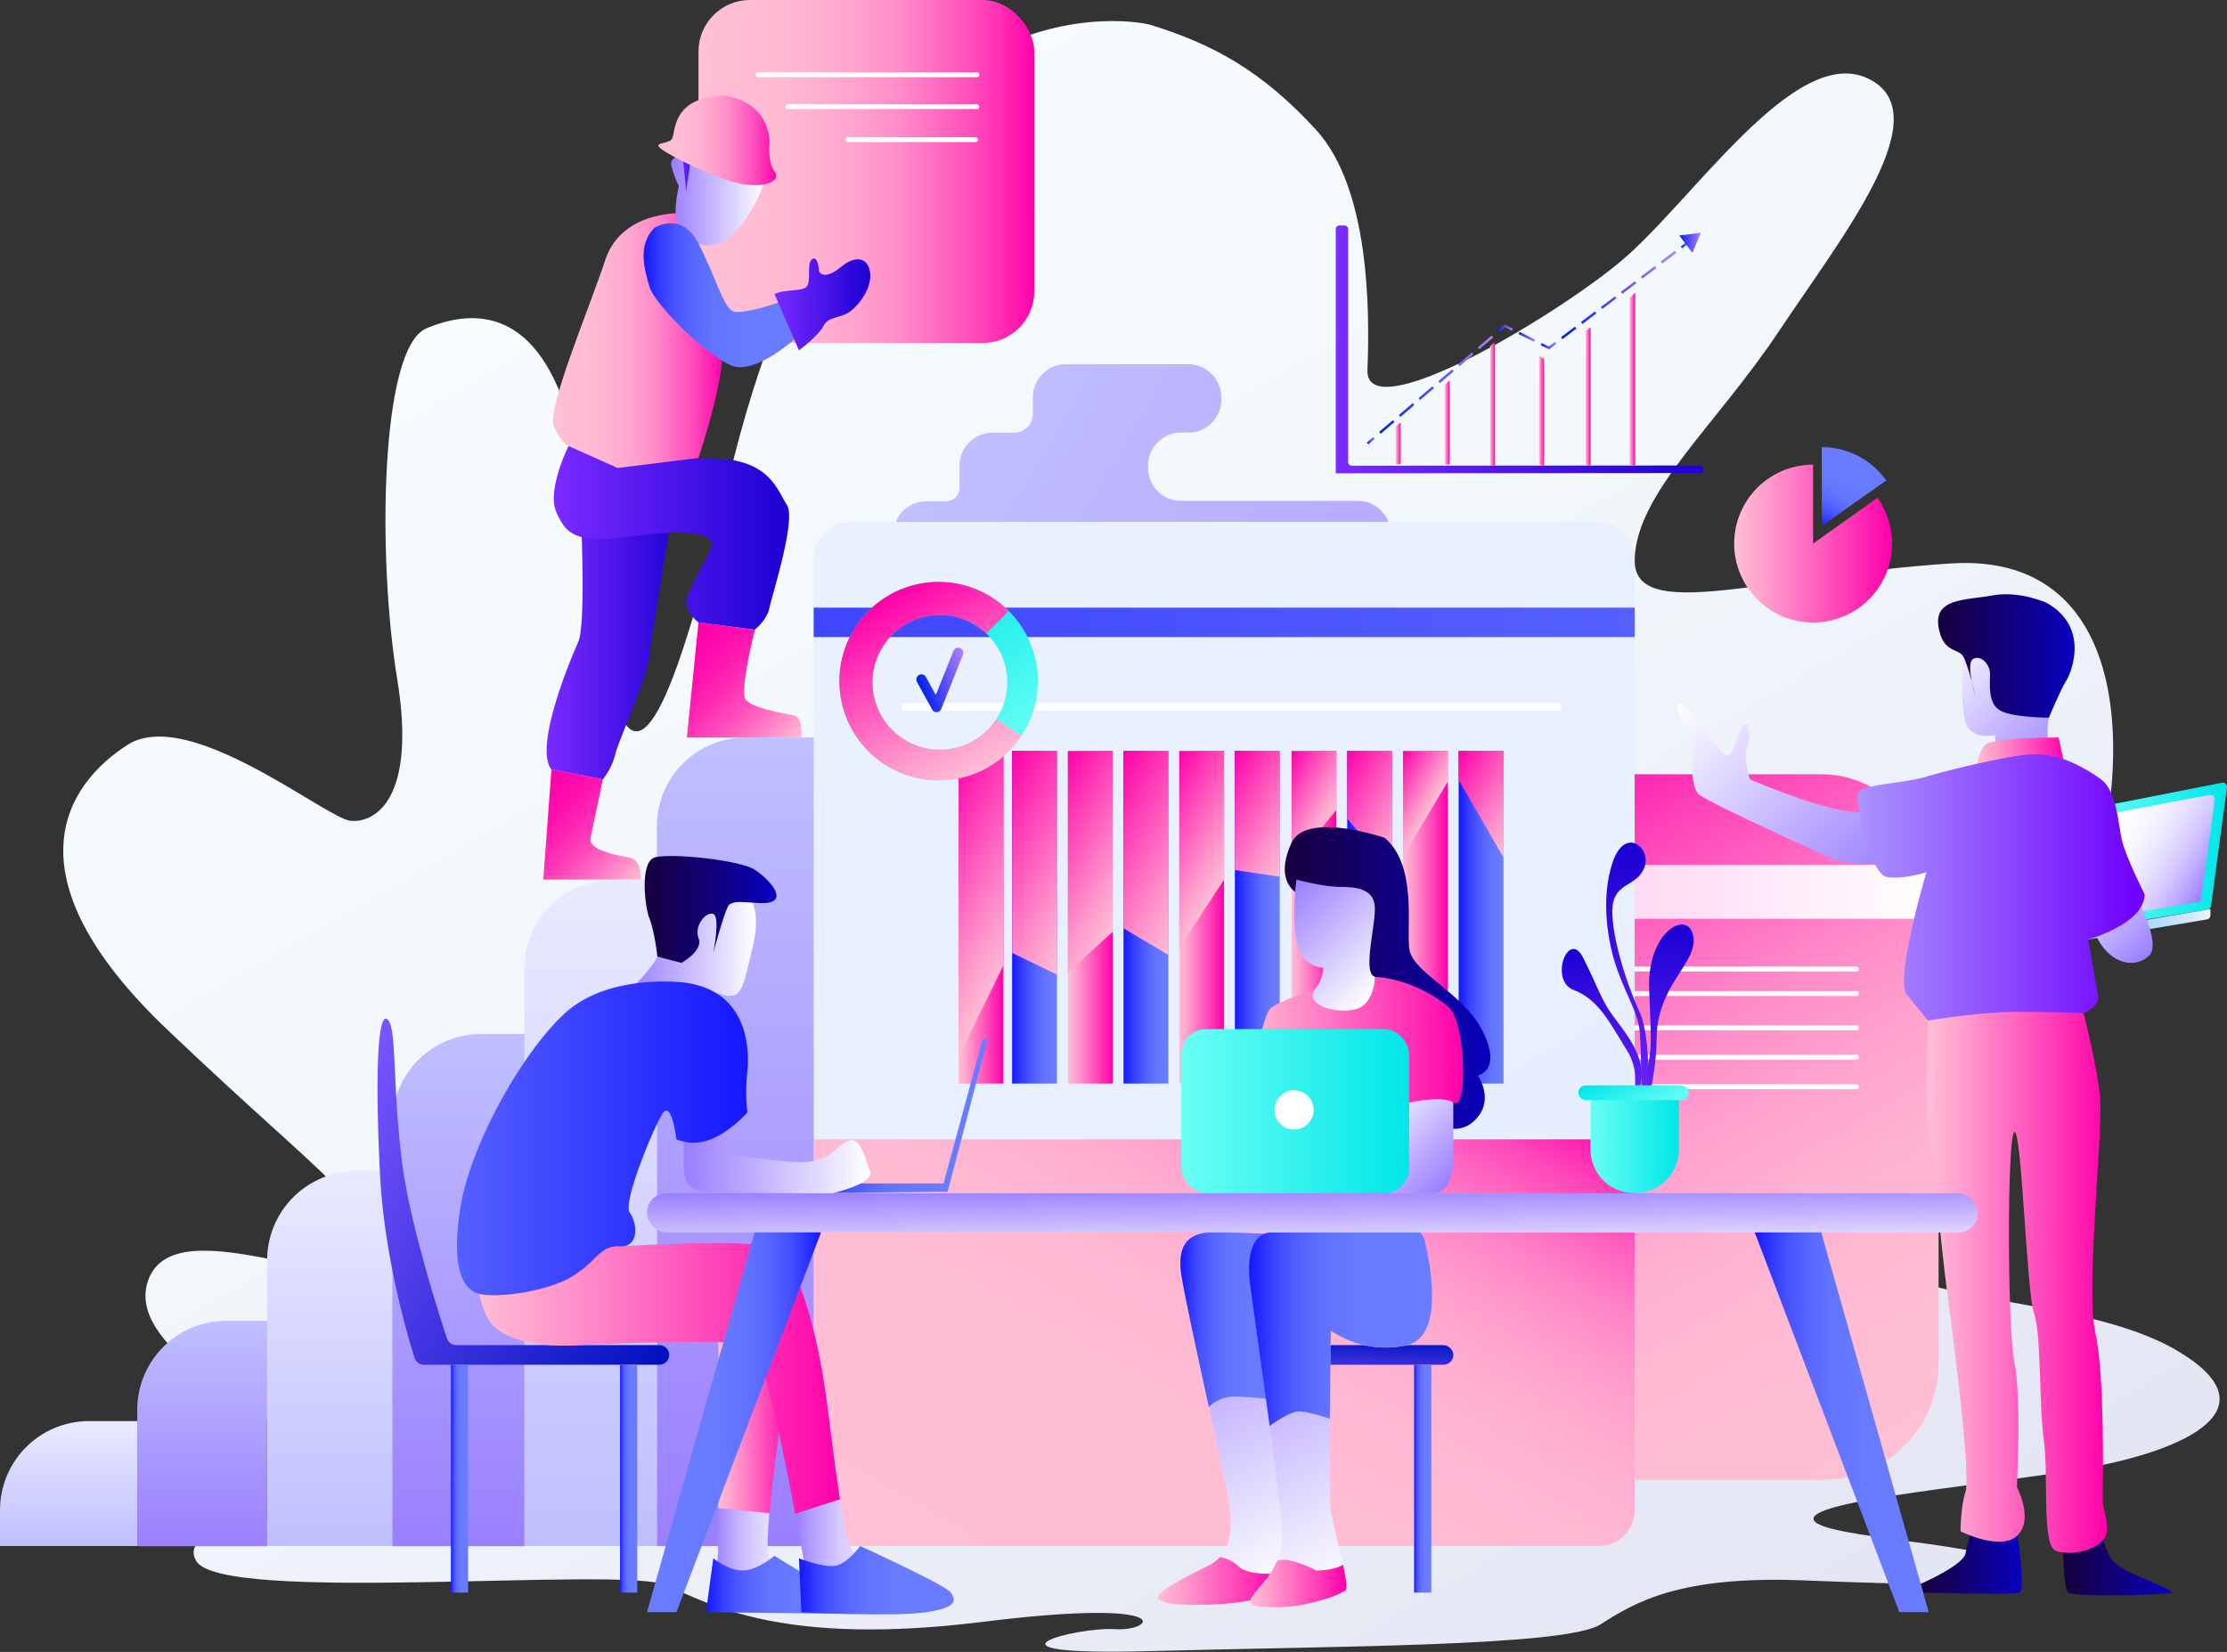 <svg xmlns="http://www.w3.org/2000/svg" xmlns:xlink="http://www.w3.org/1999/xlink" viewBox="0 0 608.52 451.51"><rect x="0" y="0" width="608.52" height="451.51" fill="#333333" stroke="none"/><defs><style>.cls-1{fill:url(#linear-gradient);}.cls-2{fill:url(#linear-gradient-2);}.cls-3{fill:url(#linear-gradient-3);}.cls-4{fill:url(#linear-gradient-4);}.cls-5{fill:#fff;}.cls-6{fill:url(#linear-gradient-5);}.cls-7{fill:url(#linear-gradient-6);}.cls-8{fill:url(#linear-gradient-7);}.cls-9{fill:url(#linear-gradient-8);}.cls-10{fill:url(#linear-gradient-9);}.cls-11{fill:url(#linear-gradient-10);}.cls-12{fill:url(#linear-gradient-11);}.cls-13{fill:url(#linear-gradient-12);}.cls-14{fill:url(#linear-gradient-13);}.cls-15{fill:url(#linear-gradient-14);}.cls-16{fill:url(#linear-gradient-15);}.cls-17{fill:url(#linear-gradient-16);}.cls-18{fill:url(#linear-gradient-17);}.cls-19{fill:url(#linear-gradient-18);}.cls-20{fill:url(#linear-gradient-19);}.cls-21{fill:url(#linear-gradient-20);}.cls-22{fill:url(#linear-gradient-21);}.cls-23{fill:url(#linear-gradient-22);}.cls-24{fill:url(#linear-gradient-23);}.cls-25{fill:url(#linear-gradient-24);}.cls-26{fill:url(#linear-gradient-25);}.cls-27{fill:url(#linear-gradient-26);}.cls-28{fill:url(#linear-gradient-27);}.cls-29{fill:url(#linear-gradient-28);}.cls-30{fill:url(#linear-gradient-29);}.cls-31{fill:url(#linear-gradient-30);}.cls-32{fill:url(#linear-gradient-31);}.cls-33{fill:url(#linear-gradient-32);}.cls-34{fill:url(#linear-gradient-33);}.cls-35{fill:url(#linear-gradient-34);}.cls-36{fill:url(#linear-gradient-35);}.cls-37{fill:url(#linear-gradient-36);}.cls-38{fill:url(#linear-gradient-37);}.cls-39{fill:url(#linear-gradient-38);}.cls-40{fill:url(#linear-gradient-39);}.cls-41{fill:url(#linear-gradient-40);}.cls-42{fill:url(#linear-gradient-41);}.cls-43{fill:url(#linear-gradient-42);}.cls-44{fill:url(#linear-gradient-43);}.cls-45{fill:url(#linear-gradient-44);}.cls-46{fill:url(#linear-gradient-45);}.cls-47{fill:url(#linear-gradient-46);}.cls-48{fill:url(#linear-gradient-47);}.cls-49{fill:url(#linear-gradient-48);}.cls-50{fill:url(#linear-gradient-49);}.cls-51{fill:url(#linear-gradient-50);}.cls-52{fill:url(#linear-gradient-51);}.cls-53{fill:url(#linear-gradient-52);}.cls-54{fill:url(#linear-gradient-53);}.cls-55{fill:url(#linear-gradient-54);}.cls-56{fill:url(#linear-gradient-55);}.cls-57{fill:url(#linear-gradient-56);}.cls-58{fill:url(#linear-gradient-57);}.cls-59{fill:url(#linear-gradient-58);}.cls-60{fill:url(#linear-gradient-59);}.cls-61{fill:url(#linear-gradient-60);}.cls-62{fill:url(#linear-gradient-61);}.cls-63{fill:url(#linear-gradient-62);}.cls-64{fill:url(#linear-gradient-63);}.cls-65{fill:url(#linear-gradient-64);}.cls-66{fill:url(#linear-gradient-65);}.cls-67{fill:url(#linear-gradient-66);}.cls-68{fill:url(#linear-gradient-67);}.cls-69{fill:url(#linear-gradient-68);}.cls-70{fill:url(#linear-gradient-69);}.cls-71{fill:url(#linear-gradient-70);}.cls-72{fill:url(#linear-gradient-71);}.cls-73{fill:url(#linear-gradient-72);}.cls-74{fill:url(#linear-gradient-73);}.cls-75{fill:url(#linear-gradient-74);}.cls-76{fill:url(#linear-gradient-75);}.cls-77{fill:url(#linear-gradient-76);}.cls-78{fill:url(#linear-gradient-77);}.cls-79{fill:url(#linear-gradient-78);}.cls-80{fill:url(#linear-gradient-79);}.cls-81{fill:url(#linear-gradient-80);}.cls-82{fill:url(#linear-gradient-81);}.cls-83{fill:url(#linear-gradient-82);}.cls-84{fill:url(#linear-gradient-83);}.cls-85{fill:url(#linear-gradient-84);}.cls-86{fill:url(#linear-gradient-85);}.cls-87{fill:url(#linear-gradient-86);}.cls-88{fill:url(#linear-gradient-87);}.cls-89{fill:url(#linear-gradient-88);}.cls-90{fill:url(#linear-gradient-89);}.cls-91{fill:url(#linear-gradient-90);}.cls-92{fill:url(#linear-gradient-91);}.cls-93{fill:url(#linear-gradient-92);}.cls-94{fill:url(#linear-gradient-93);}.cls-95{fill:url(#linear-gradient-94);}.cls-96{fill:url(#linear-gradient-95);}.cls-97{fill:url(#linear-gradient-96);}.cls-98{fill:url(#linear-gradient-97);}.cls-99{fill:url(#linear-gradient-98);}.cls-100{fill:url(#linear-gradient-99);}.cls-101{fill:url(#linear-gradient-100);}.cls-102{fill:url(#linear-gradient-101);}.cls-103{fill:url(#linear-gradient-102);}.cls-104{fill:url(#linear-gradient-103);}.cls-105{fill:url(#linear-gradient-104);}.cls-106{fill:url(#linear-gradient-105);}.cls-107{fill:url(#linear-gradient-106);}.cls-108{fill:url(#linear-gradient-107);}.cls-109{fill:url(#linear-gradient-108);}.cls-110{fill:url(#linear-gradient-109);}.cls-111{fill:url(#linear-gradient-110);}.cls-112{fill:url(#linear-gradient-111);}</style><linearGradient id="linear-gradient" x1="438.34" y1="492.48" x2="183.47" y2="51.03" gradientUnits="userSpaceOnUse"><stop offset="0" stop-color="#e3e5f3"/><stop offset="0.57" stop-color="#f1f6fb"/><stop offset="1" stop-color="#f7fcfe"/></linearGradient><linearGradient id="linear-gradient-2" x1="366.58" y1="172.39" x2="262.24" y2="112.14" gradientUnits="userSpaceOnUse"><stop offset="0" stop-color="#b9aaff"/><stop offset="1" stop-color="#c0bfff"/></linearGradient><linearGradient id="linear-gradient-3" x1="512.92" y1="400.76" x2="405.87" y2="215.34" gradientUnits="userSpaceOnUse"><stop offset="0" stop-color="#ffbfd4"/><stop offset="0.19" stop-color="#ffbcd3"/><stop offset="0.34" stop-color="#ffb2d1"/><stop offset="0.47" stop-color="#ffa2ce"/><stop offset="0.6" stop-color="#ff8ac8"/><stop offset="0.71" stop-color="#ff6cc2"/><stop offset="0.83" stop-color="#ff48ba"/><stop offset="0.94" stop-color="#ff1db0"/><stop offset="1" stop-color="#f0a"/></linearGradient><linearGradient id="linear-gradient-4" x1="389.08" y1="243.76" x2="529.71" y2="243.76" gradientUnits="userSpaceOnUse"><stop offset="0" stop-color="#ffbfeb"/><stop offset="1" stop-color="#fff"/></linearGradient><linearGradient id="linear-gradient-5" x1="421.34" y1="433.02" x2="247.66" y2="132.18" gradientUnits="userSpaceOnUse"><stop offset="0" stop-color="#e5edff"/><stop offset="0.15" stop-color="#e7efff"/><stop offset="1" stop-color="#e9f1ff"/></linearGradient><linearGradient id="linear-gradient-6" x1="222.33" y1="170.1" x2="446.67" y2="170.1" gradientUnits="userSpaceOnUse"><stop offset="0" stop-color="#3f46ff"/><stop offset="1" stop-color="#5560ff"/></linearGradient><linearGradient id="linear-gradient-7" x1="282.63" y1="453.21" x2="385.05" y2="275.82" gradientUnits="userSpaceOnUse"><stop offset="0" stop-color="#ffbfd4"/><stop offset="0.39" stop-color="#ffbdd4"/><stop offset="0.54" stop-color="#ffb6d2"/><stop offset="0.64" stop-color="#ffabcf"/><stop offset="0.72" stop-color="#ff9acc"/><stop offset="0.79" stop-color="#ff84c7"/><stop offset="0.85" stop-color="#ff68c1"/><stop offset="0.91" stop-color="#ff48ba"/><stop offset="0.96" stop-color="#ff24b2"/><stop offset="1" stop-color="#f0a"/></linearGradient><linearGradient id="linear-gradient-8" x1="200.9" y1="422.56" x2="200.9" y2="201.57" gradientUnits="userSpaceOnUse"><stop offset="0" stop-color="#9a7fff"/><stop offset="1" stop-color="#c0bfff"/></linearGradient><linearGradient id="linear-gradient-9" x1="161.39" y1="422.56" x2="161.39" y2="240.41" gradientUnits="userSpaceOnUse"><stop offset="0" stop-color="#c0bfff"/><stop offset="1" stop-color="#e9eaff"/></linearGradient><linearGradient id="linear-gradient-10" x1="125.23" y1="422.56" x2="125.23" y2="282.6" xlink:href="#linear-gradient-8"/><linearGradient id="linear-gradient-11" x1="90.07" y1="422.56" x2="90.07" y2="320.1" xlink:href="#linear-gradient-9"/><linearGradient id="linear-gradient-12" x1="55.25" y1="422.56" x2="55.25" y2="360.95" xlink:href="#linear-gradient-8"/><linearGradient id="linear-gradient-13" x1="18.75" y1="422.56" x2="18.75" y2="388.41" xlink:href="#linear-gradient-9"/><linearGradient id="linear-gradient-14" x1="261.93" y1="250.71" x2="274.18" y2="250.71" gradientUnits="userSpaceOnUse"><stop offset="0" stop-color="#ffbfd4"/><stop offset="0.22" stop-color="#ff9acc"/><stop offset="0.7" stop-color="#ff3db7"/><stop offset="1" stop-color="#f0a"/></linearGradient><linearGradient id="linear-gradient-15" x1="276.56" y1="250.71" x2="288.81" y2="250.71" gradientUnits="userSpaceOnUse"><stop offset="0" stop-color="#1517ff"/><stop offset="0.19" stop-color="#3038ff"/><stop offset="0.4" stop-color="#4955ff"/><stop offset="0.61" stop-color="#5c6bff"/><stop offset="0.81" stop-color="#6678ff"/><stop offset="1" stop-color="#6a7cff"/></linearGradient><linearGradient id="linear-gradient-16" x1="291.78" y1="250.71" x2="304.03" y2="250.71" xlink:href="#linear-gradient-14"/><linearGradient id="linear-gradient-17" x1="307" y1="250.71" x2="319.25" y2="250.71" xlink:href="#linear-gradient-15"/><linearGradient id="linear-gradient-18" x1="322.22" y1="250.71" x2="334.46" y2="250.71" xlink:href="#linear-gradient-14"/><linearGradient id="linear-gradient-19" x1="337.43" y1="250.71" x2="349.69" y2="250.71" xlink:href="#linear-gradient-15"/><linearGradient id="linear-gradient-20" x1="352.91" y1="250.71" x2="365.16" y2="250.71" xlink:href="#linear-gradient-14"/><linearGradient id="linear-gradient-21" x1="368.13" y1="250.71" x2="380.38" y2="250.71" xlink:href="#linear-gradient-15"/><linearGradient id="linear-gradient-22" x1="383.35" y1="250.71" x2="395.6" y2="250.71" xlink:href="#linear-gradient-14"/><linearGradient id="linear-gradient-23" x1="398.57" y1="250.71" x2="410.82" y2="250.71" xlink:href="#linear-gradient-15"/><linearGradient id="linear-gradient-24" x1="281.56" y1="254.85" x2="245.37" y2="233.95" xlink:href="#linear-gradient-14"/><linearGradient id="linear-gradient-25" x1="301.78" y1="243.89" x2="266.14" y2="223.3" xlink:href="#linear-gradient-14"/><linearGradient id="linear-gradient-26" x1="310.8" y1="242.97" x2="280.2" y2="225.31" xlink:href="#linear-gradient-14"/><linearGradient id="linear-gradient-27" x1="331.32" y1="240.1" x2="297.99" y2="220.86" xlink:href="#linear-gradient-14"/><linearGradient id="linear-gradient-28" x1="336.5" y1="236.89" x2="312.09" y2="222.79" xlink:href="#linear-gradient-14"/><linearGradient id="linear-gradient-29" x1="355.98" y1="228.7" x2="331.92" y2="214.81" xlink:href="#linear-gradient-14"/><linearGradient id="linear-gradient-30" x1="363.94" y1="223.52" x2="347.76" y2="214.18" xlink:href="#linear-gradient-14"/><linearGradient id="linear-gradient-31" x1="387.45" y1="225.64" x2="364.13" y2="212.18" xlink:href="#linear-gradient-14"/><linearGradient id="linear-gradient-32" x1="391.44" y1="220.83" x2="378.63" y2="213.43" xlink:href="#linear-gradient-14"/><linearGradient id="linear-gradient-33" x1="417.13" y1="223.46" x2="395.33" y2="210.87" xlink:href="#linear-gradient-14"/><linearGradient id="linear-gradient-34" x1="172.7" y1="242.79" x2="145.43" y2="215.52" gradientUnits="userSpaceOnUse"><stop offset="0" stop-color="#ffbfd4"/><stop offset="0.07" stop-color="#ffa9cf"/><stop offset="0.24" stop-color="#ff76c4"/><stop offset="0.41" stop-color="#ff4cbb"/><stop offset="0.57" stop-color="#ff2bb3"/><stop offset="0.73" stop-color="#ff13ae"/><stop offset="0.88" stop-color="#ff05ab"/><stop offset="1" stop-color="#f0a"/></linearGradient><linearGradient id="linear-gradient-35" x1="190.86" y1="46.88" x2="282.6" y2="46.88" xlink:href="#linear-gradient-3"/><linearGradient id="linear-gradient-36" x1="215.29" y1="205.16" x2="185.54" y2="175.41" xlink:href="#linear-gradient-34"/><linearGradient id="linear-gradient-37" x1="149.38" y1="165.41" x2="187.51" y2="165.41" gradientUnits="userSpaceOnUse"><stop offset="0" stop-color="#7b2aff"/><stop offset="1" stop-color="#1b00d4"/></linearGradient><linearGradient id="linear-gradient-38" x1="151.33" y1="146.99" x2="215.59" y2="146.99" xlink:href="#linear-gradient-37"/><linearGradient id="linear-gradient-39" x1="151.11" y1="93.07" x2="197.61" y2="93.07" xlink:href="#linear-gradient-3"/><linearGradient id="linear-gradient-40" x1="183.38" y1="49.96" x2="209.04" y2="49.96" gradientUnits="userSpaceOnUse"><stop offset="0.01" stop-color="#9a7fff"/><stop offset="1" stop-color="#fff"/></linearGradient><linearGradient id="linear-gradient-41" x1="186.17" y1="45.87" x2="191.53" y2="45.87" xlink:href="#linear-gradient-37"/><linearGradient id="linear-gradient-42" x1="179.91" y1="38.38" x2="212.08" y2="38.38" xlink:href="#linear-gradient-3"/><linearGradient id="linear-gradient-43" x1="175.86" y1="80.68" x2="219.65" y2="80.68" gradientUnits="userSpaceOnUse"><stop offset="0" stop-color="#1517ff"/><stop offset="0.03" stop-color="#1e21ff"/><stop offset="0.11" stop-color="#353dff"/><stop offset="0.2" stop-color="#4954ff"/><stop offset="0.31" stop-color="#5866ff"/><stop offset="0.43" stop-color="#6273ff"/><stop offset="0.6" stop-color="#687aff"/><stop offset="1" stop-color="#6a7cff"/></linearGradient><linearGradient id="linear-gradient-44" x1="211.62" y1="83.19" x2="237.82" y2="83.19" xlink:href="#linear-gradient-37"/><linearGradient id="linear-gradient-45" x1="374.2" y1="365.41" x2="373.58" y2="381.43" gradientUnits="userSpaceOnUse"><stop offset="0" stop-color="#0011bf"/><stop offset="1" stop-color="#7955ff"/></linearGradient><linearGradient id="linear-gradient-46" x1="386.4" y1="404.15" x2="391.09" y2="404.15" xlink:href="#linear-gradient-43"/><linearGradient id="linear-gradient-47" x1="310.38" y1="347.02" x2="357.97" y2="429.45" xlink:href="#linear-gradient-40"/><linearGradient id="linear-gradient-48" x1="322.55" y1="360.7" x2="352.25" y2="360.7" xlink:href="#linear-gradient-43"/><linearGradient id="linear-gradient-49" x1="316.28" y1="432.11" x2="349.58" y2="432.11" xlink:href="#linear-gradient-14"/><linearGradient id="linear-gradient-50" x1="351.06" y1="267.36" x2="407.23" y2="267.36" gradientUnits="userSpaceOnUse"><stop offset="0" stop-color="#18003f"/><stop offset="0.23" stop-color="#150058"/><stop offset="0.71" stop-color="#0d0097"/><stop offset="1" stop-color="#0800bf"/></linearGradient><linearGradient id="linear-gradient-51" x1="397.17" y1="322.31" x2="374.94" y2="300.08" xlink:href="#linear-gradient-40"/><linearGradient id="linear-gradient-52" x1="337.74" y1="296.56" x2="399.75" y2="296.56" xlink:href="#linear-gradient-14"/><linearGradient id="linear-gradient-53" x1="351.19" y1="243.48" x2="377.56" y2="269.85" xlink:href="#linear-gradient-40"/><linearGradient id="linear-gradient-54" x1="338.34" y1="341.31" x2="386.11" y2="424.05" xlink:href="#linear-gradient-40"/><linearGradient id="linear-gradient-55" x1="341.64" y1="432.79" x2="367.89" y2="432.79" xlink:href="#linear-gradient-14"/><linearGradient id="linear-gradient-56" x1="341.34" y1="363.3" x2="391.31" y2="363.3" xlink:href="#linear-gradient-43"/><linearGradient id="linear-gradient-57" x1="322.78" y1="303.69" x2="385.06" y2="303.69" gradientUnits="userSpaceOnUse"><stop offset="0" stop-color="#6afff4"/><stop offset="1" stop-color="#00e6e9"/></linearGradient><linearGradient id="linear-gradient-58" x1="222.33" y1="305.03" x2="269.88" y2="305.03" xlink:href="#linear-gradient-43"/><linearGradient id="linear-gradient-59" x1="196.21" y1="384.93" x2="216.97" y2="384.93" xlink:href="#linear-gradient-14"/><linearGradient id="linear-gradient-60" x1="194.87" y1="425.81" x2="229.59" y2="425.81" gradientUnits="userSpaceOnUse"><stop offset="0.01" stop-color="#9a7fff"/><stop offset="0.03" stop-color="#9f86ff"/><stop offset="0.16" stop-color="#bcabff"/><stop offset="0.3" stop-color="#d5c9ff"/><stop offset="0.45" stop-color="#e7e1ff"/><stop offset="0.61" stop-color="#f5f2ff"/><stop offset="0.78" stop-color="#fcfcff"/><stop offset="1" stop-color="#fff"/></linearGradient><linearGradient id="linear-gradient-61" x1="192.86" y1="433.19" x2="232.46" y2="433.19" xlink:href="#linear-gradient-43"/><linearGradient id="linear-gradient-62" x1="184.32" y1="368.45" x2="85.88" y2="311.61" xlink:href="#linear-gradient-45"/><linearGradient id="linear-gradient-63" x1="169.43" y1="404.15" x2="174.11" y2="404.15" xlink:href="#linear-gradient-43"/><linearGradient id="linear-gradient-64" x1="123.22" y1="404.15" x2="127.91" y2="404.15" xlink:href="#linear-gradient-43"/><linearGradient id="linear-gradient-65" x1="129.7" y1="376.65" x2="229.5" y2="376.65" xlink:href="#linear-gradient-14"/><linearGradient id="linear-gradient-66" x1="217.29" y1="424.61" x2="257.82" y2="424.61" xlink:href="#linear-gradient-60"/><linearGradient id="linear-gradient-67" x1="218.31" y1="431.9" x2="260.63" y2="431.9" xlink:href="#linear-gradient-43"/><linearGradient id="linear-gradient-68" x1="172.1" y1="256.44" x2="206.57" y2="256.44" xlink:href="#linear-gradient-40"/><linearGradient id="linear-gradient-69" x1="176.12" y1="248.57" x2="212.19" y2="248.57" xlink:href="#linear-gradient-50"/><linearGradient id="linear-gradient-70" x1="186.84" y1="311.4" x2="237.84" y2="311.4" xlink:href="#linear-gradient-40"/><linearGradient id="linear-gradient-71" x1="124.86" y1="311.14" x2="204.38" y2="311.14" gradientUnits="userSpaceOnUse"><stop offset="0" stop-color="#5560ff"/><stop offset="1" stop-color="#1517ff"/></linearGradient><linearGradient id="linear-gradient-72" x1="570.59" y1="233.76" x2="608.52" y2="233.76" xlink:href="#linear-gradient-57"/><linearGradient id="linear-gradient-73" x1="603.47" y1="242.32" x2="572.71" y2="224.56" gradientUnits="userSpaceOnUse"><stop offset="0.01" stop-color="#9a7fff"/><stop offset="0.03" stop-color="#9f86ff"/><stop offset="0.16" stop-color="#bdabff"/><stop offset="0.3" stop-color="#d5c9ff"/><stop offset="0.45" stop-color="#e7e1ff"/><stop offset="0.61" stop-color="#f5f2ff"/><stop offset="0.78" stop-color="#fcfcff"/><stop offset="1" stop-color="#fff"/></linearGradient><linearGradient id="linear-gradient-74" x1="552.48" y1="254.14" x2="604.04" y2="254.14" gradientUnits="userSpaceOnUse"><stop offset="0.01" stop-color="#94ceff"/><stop offset="0.33" stop-color="#97cfff"/><stop offset="0.52" stop-color="#9fd3fe"/><stop offset="0.68" stop-color="#addafd"/><stop offset="0.81" stop-color="#c1e3fb"/><stop offset="0.94" stop-color="#dbeff8"/><stop offset="1" stop-color="#eaf6f7"/></linearGradient><linearGradient id="linear-gradient-75" x1="588.87" y1="259.6" x2="566.43" y2="237.17" xlink:href="#linear-gradient-40"/><linearGradient id="linear-gradient-76" x1="568.27" y1="206.54" x2="534.11" y2="172.39" xlink:href="#linear-gradient-40"/><linearGradient id="linear-gradient-77" x1="513.92" y1="242.24" x2="461.29" y2="189.61" xlink:href="#linear-gradient-40"/><linearGradient id="linear-gradient-78" x1="524.83" y1="424.05" x2="552.45" y2="424.05" xlink:href="#linear-gradient-50"/><linearGradient id="linear-gradient-79" x1="563.75" y1="425.29" x2="593.41" y2="425.29" xlink:href="#linear-gradient-50"/><linearGradient id="linear-gradient-80" x1="526.43" y1="346.48" x2="575.8" y2="346.48" xlink:href="#linear-gradient-14"/><linearGradient id="linear-gradient-81" x1="539.75" y1="206.59" x2="564.53" y2="206.59" xlink:href="#linear-gradient-14"/><linearGradient id="linear-gradient-82" x1="507.54" y1="242.56" x2="585.96" y2="242.56" gradientUnits="userSpaceOnUse"><stop offset="0" stop-color="#ab94ff"/><stop offset="0.39" stop-color="#945bff"/><stop offset="0.98" stop-color="#6f00ff"/></linearGradient><linearGradient id="linear-gradient-83" x1="529.57" y1="179.31" x2="566.87" y2="179.31" xlink:href="#linear-gradient-50"/><linearGradient id="linear-gradient-84" x1="454.76" y1="311.4" x2="454.76" y2="252.7" xlink:href="#linear-gradient-37"/><linearGradient id="linear-gradient-85" x1="444.7" y1="311.4" x2="444.7" y2="230.31" xlink:href="#linear-gradient-37"/><linearGradient id="linear-gradient-86" x1="437.66" y1="308.05" x2="437.66" y2="259.39" xlink:href="#linear-gradient-37"/><linearGradient id="linear-gradient-87" x1="358.52" y1="323.83" x2="358.78" y2="346.02" xlink:href="#linear-gradient-40"/><linearGradient id="linear-gradient-88" x1="224.33" y1="388.74" x2="176.79" y2="388.74" xlink:href="#linear-gradient-43"/><linearGradient id="linear-gradient-89" x1="479.48" y1="388.74" x2="527.02" y2="388.74" xlink:href="#linear-gradient-43"/><linearGradient id="linear-gradient-90" x1="434.61" y1="311.4" x2="458.72" y2="311.4" xlink:href="#linear-gradient-57"/><linearGradient id="linear-gradient-91" x1="450.61" y1="306.07" x2="442.06" y2="291.27" xlink:href="#linear-gradient-57"/><linearGradient id="linear-gradient-92" x1="364.97" y1="95.47" x2="465.42" y2="95.47" xlink:href="#linear-gradient-37"/><linearGradient id="linear-gradient-93" x1="381.38" y1="121.17" x2="382.72" y2="121.17" xlink:href="#linear-gradient-14"/><linearGradient id="linear-gradient-94" x1="394.77" y1="115.45" x2="396.11" y2="115.45" xlink:href="#linear-gradient-14"/><linearGradient id="linear-gradient-95" x1="407.16" y1="110.35" x2="408.5" y2="110.35" xlink:href="#linear-gradient-14"/><linearGradient id="linear-gradient-96" x1="420.55" y1="112.28" x2="421.89" y2="112.28" xlink:href="#linear-gradient-14"/><linearGradient id="linear-gradient-97" x1="433.28" y1="108.35" x2="434.61" y2="108.35" xlink:href="#linear-gradient-14"/><linearGradient id="linear-gradient-98" x1="445.27" y1="103.6" x2="446.81" y2="103.6" xlink:href="#linear-gradient-14"/><linearGradient id="linear-gradient-99" x1="373.46" y1="120.45" x2="375.67" y2="120.45" gradientTransform="translate(168.56 -214.77) rotate(40.6)" gradientUnits="userSpaceOnUse"><stop offset="0.01" stop-color="#0022e9"/><stop offset="1" stop-color="#b37fff"/></linearGradient><linearGradient id="linear-gradient-100" x1="376.85" y1="105.14" x2="408" y2="105.14" gradientTransform="matrix(1, 0, 0, 1, 0, 0)" xlink:href="#linear-gradient-99"/><linearGradient id="linear-gradient-101" x1="409.18" y1="89.76" x2="413.42" y2="89.76" gradientTransform="matrix(1, 0, 0, 1, 0, 0)" xlink:href="#linear-gradient-99"/><linearGradient id="linear-gradient-102" x1="414.94" y1="92.08" x2="419.47" y2="92.08" gradientTransform="translate(313 -322.26) rotate(63.44)" xlink:href="#linear-gradient-99"/><linearGradient id="linear-gradient-103" x1="420.98" y1="94.45" x2="425.3" y2="94.45" gradientTransform="matrix(1, 0, 0, 1, 0, 0)" xlink:href="#linear-gradient-99"/><linearGradient id="linear-gradient-104" x1="426.53" y1="80.65" x2="458.04" y2="80.65" gradientTransform="matrix(1, 0, 0, 1, 0, 0)" xlink:href="#linear-gradient-99"/><linearGradient id="linear-gradient-105" x1="459.27" y1="66.91" x2="461.54" y2="66.91" gradientTransform="translate(134.01 -264.62) rotate(37.18)" xlink:href="#linear-gradient-99"/><linearGradient id="linear-gradient-106" x1="458.85" y1="66.36" x2="464.75" y2="66.36" gradientTransform="matrix(1, 0, 0, 1, 0, 0)" xlink:href="#linear-gradient-99"/><linearGradient id="linear-gradient-107" x1="473.85" y1="148.53" x2="516.98" y2="148.53" xlink:href="#linear-gradient-14"/><linearGradient id="linear-gradient-108" x1="497.03" y1="143.34" x2="507.81" y2="124.66" xlink:href="#linear-gradient-43"/><linearGradient id="linear-gradient-109" x1="270.05" y1="209.66" x2="242.92" y2="162.68" xlink:href="#linear-gradient-57"/><linearGradient id="linear-gradient-110" x1="269.64" y1="209.89" x2="242.52" y2="162.91" xlink:href="#linear-gradient-14"/><linearGradient id="linear-gradient-111" x1="-631.13" y1="-87.19" x2="-616.59" y2="-87.19" gradientTransform="translate(879.3 81.9) rotate(-17.48)" xlink:href="#linear-gradient-99"/></defs><title>资源 1</title><g id="图层_2" data-name="图层 2"><g id="Object"><path class="cls-1" d="M314.07,6.7S233-13.39,198.89,131.92s-34.15,17.42-42.86-15.4-26.78-32.14-39.51-26.78-13.39,62.94-8,95.76-6,39.51-12.73,38.84-44.2-31.48-60.94-20.76S1.34,239.07,45.54,281.26s59.6,50.23,54.24,62.28-53.57-14.73-59.6,7.37,52.23,42.86,52.23,54.91-45.53,8.71-38.84,20.76,116.53,1.34,128.58,6.7,32.14,16.74,86.39,10,46.87,2.68,36.16,2-41.52,7.37,9.37,6S427.92,450,437.29,444s21.43-13.39,55.59-12.05,54.24,2,54.91-4-51.57-7.37-52.24-12.73,48.89-9.37,75-14.06,51.56-16.07,24.11-32.14-82.37-12.06-84.38-30.14,32.81-21.43,54.24-74.33S584,150.68,533.06,154s-87.06,16.75-86.39-1.34,22.1-36.16,39.51-62.27,44.2-59.61,24.11-69-48.22,34.15-67.64,50.22-69.64,45.54-69,29.47.66-49.56-14.07-65.63S331.49,12.05,314.07,6.7Z"/><path class="cls-2" d="M262.18,133.27v-6a9,9,0,0,1,9-9h5.93a5.12,5.12,0,0,0,5.12-5.12v-4.59a9,9,0,0,1,9-9h33.48a9,9,0,0,1,9,9v.67a9,9,0,0,1-9,9h-2a9,9,0,0,0-9,9v.67a9,9,0,0,0,9,9H371a9,9,0,0,1,9,9v.67a9,9,0,0,1-9,9H253.13a9,9,0,0,1-9-9V146a9,9,0,0,1,9-9h5.37A3.68,3.68,0,0,0,262.18,133.27Z"/><rect class="cls-3" x="389.08" y="211.62" width="140.63" height="192.86" rx="31.76"/><rect class="cls-4" x="389.08" y="236.39" width="140.63" height="14.73"/><path class="cls-5" d="M507.27,265.52H426.76a.67.67,0,1,1,0-1.34h80.51a.67.67,0,0,1,0,1.34Z"/><path class="cls-5" d="M507.27,272.22H426.76a.67.67,0,1,1,0-1.34h80.51a.67.67,0,1,1,0,1.34Z"/><path class="cls-5" d="M507.27,281.6H426.76a.67.67,0,1,1,0-1.34h80.51a.67.67,0,1,1,0,1.34Z"/><path class="cls-5" d="M507.27,289.63H426.76a.67.67,0,1,1,0-1.34h80.51a.67.67,0,0,1,0,1.34Z"/><path class="cls-5" d="M507.27,297.67H426.76a.67.67,0,0,1,0-1.34h80.51a.67.67,0,0,1,0,1.34Z"/><rect class="cls-6" x="222.33" y="142.64" width="224.34" height="279.92" rx="9.86"/><rect class="cls-7" x="222.33" y="166.08" width="224.34" height="8.04"/><rect class="cls-5" x="246.44" y="192.2" width="180.14" height="2.01"/><path class="cls-8" d="M446.67,311.4V412.7a9.85,9.85,0,0,1-9.86,9.86H232.19a9.85,9.85,0,0,1-9.86-9.86V311.4Z"/><path class="cls-9" d="M203.81,201.57h18.52a0,0,0,0,1,0,0v221a0,0,0,0,1,0,0H179.47a0,0,0,0,1,0,0V225.91A24.34,24.34,0,0,1,203.81,201.57Z"/><path class="cls-10" d="M167.65,240.41h11.82a0,0,0,0,1,0,0V422.56a0,0,0,0,1,0,0H143.31a0,0,0,0,1,0,0V264.75A24.34,24.34,0,0,1,167.65,240.41Z"/><path class="cls-11" d="M131.49,282.6h11.82a0,0,0,0,1,0,0v140a0,0,0,0,1,0,0H107.15a0,0,0,0,1,0,0V306.94A24.34,24.34,0,0,1,131.49,282.6Z"/><path class="cls-12" d="M97.34,320.1h9.81a0,0,0,0,1,0,0V422.56a0,0,0,0,1,0,0H73a0,0,0,0,1,0,0V344.44A24.34,24.34,0,0,1,97.34,320.1Z"/><path class="cls-13" d="M61.84,361H73a0,0,0,0,1,0,0v61.61a0,0,0,0,1,0,0H37.5a0,0,0,0,1,0,0V385.29A24.34,24.34,0,0,1,61.84,361Z"/><path class="cls-14" d="M24.34,388.41H37.5a0,0,0,0,1,0,0v34.15a0,0,0,0,1,0,0H0a0,0,0,0,1,0,0v-9.81A24.34,24.34,0,0,1,24.34,388.41Z"/><rect class="cls-15" x="261.93" y="205.25" width="12.25" height="90.91"/><rect class="cls-16" x="276.56" y="205.25" width="12.25" height="90.91"/><rect class="cls-17" x="291.78" y="205.25" width="12.25" height="90.91"/><rect class="cls-18" x="307" y="205.25" width="12.25" height="90.91"/><rect class="cls-19" x="322.22" y="205.25" width="12.25" height="90.91"/><rect class="cls-20" x="337.43" y="205.25" width="12.25" height="90.91"/><rect class="cls-21" x="352.91" y="205.25" width="12.25" height="90.91"/><rect class="cls-22" x="368.13" y="205.25" width="12.25" height="90.91"/><rect class="cls-23" x="383.35" y="205.25" width="12.25" height="90.91"/><rect class="cls-24" x="398.57" y="205.25" width="12.25" height="90.91"/><polygon class="cls-25" points="261.93 205.25 274.18 205.25 274.18 263.87 261.93 288.85 261.93 205.25"/><polygon class="cls-26" points="276.56 205.25 288.81 205.25 288.81 266.36 276.56 260.46 276.56 205.25"/><polygon class="cls-27" points="291.78 205.25 304.03 205.25 304.03 254.7 291.78 265.8 291.78 205.25"/><polygon class="cls-28" points="307 205.25 319.25 205.25 319.25 261 307 253.72 307 205.25"/><polygon class="cls-29" points="322.22 205.25 334.46 205.25 334.46 240.42 322.22 259.1 322.22 205.25"/><polygon class="cls-30" points="337.43 205.25 349.69 205.25 349.69 239.61 337.43 237.81 337.43 205.25"/><polygon class="cls-31" points="352.91 205.25 365.16 205.25 365.16 221.4 352.91 236.12 352.91 205.25"/><polygon class="cls-32" points="368.13 205.25 380.38 205.25 380.38 237.88 368.13 223.78 368.13 205.25"/><polygon class="cls-33" points="383.36 205.25 395.6 205.25 395.6 213.62 383.36 234.13 383.36 205.25"/><polygon class="cls-34" points="410.82 205.25 410.82 234.38 398.57 213.16 398.57 205.25 410.82 205.25"/><path class="cls-35" d="M150.68,210.28l-2.23,30.13h26.63s.37-5.36-3-6-11.38-2-10.71-5.35S164.74,213,164.74,213Z"/><rect class="cls-36" x="190.86" width="91.74" height="93.75" rx="14.07"/><path class="cls-37" d="M190.86,170.1l-3.18,31.47h31.21s.76-5.36-1.92-6-12.05-2-13.39-4.68,2.68-18.76,2.68-18.76Z"/><path class="cls-38" d="M158,125.23s2.68,44.2,0,50.22-12,28.8-7.36,34.83L164.74,213a18.66,18.66,0,0,0,3.35-6.69c.67-3.35,8.7-20.76,9.37-27.46s10-60.94,10-60.94Z"/><path class="cls-39" d="M155.36,121.88s-6,12.05-3.35,18.08,5.36,8.71,20.09,6.7,24.11-1.34,22.1,3.35-7.36,12.72-6.69,15.4a10,10,0,0,0,3.35,4.69l15.4,2s3.35-2.67,4-6S217.64,142,215,138s-4.68-12.72-20.76-12.72S155.36,121.88,155.36,121.88Z"/><path class="cls-40" d="M187.51,58.26S170.1,56.92,165.41,71s-16.07,40.85-14.06,45.54,4,5.36,4,5.36l13.4,6,22.1-2.73s9.37-27.41,6-35.44S187.51,58.26,187.51,58.26Z"/><path class="cls-41" d="M185.5,42.86a2,2,0,0,0-2,2.68,30.12,30.12,0,0,0,2,5.35s-2,8,0,10.72,5.36,7.37,11.38,4.69,11.39-13.4,12.06-17.41-2-15.41-2-15.41l-14.74-.67Z"/><polygon class="cls-42" points="191.53 42.19 188.85 42.86 187.51 52.23 186.17 39.51 191.53 42.19"/><path class="cls-43" d="M197.55,26.12s12.06.67,12.73,12.72c0,0-.67,5.36,1.34,8s-2.68,4.68-9.38,3.35-18.75-7.37-21.43-9.38,1.34-1.34,2.68-2.68S182.82,26.79,197.55,26.12Z"/><path class="cls-44" d="M178.8,62.28s7.37-4.8,12.06,4.3,6.69,17.13,9.37,18.47,15.4-3.35,15.4-3.35l4,8.71s-12.72,12.72-20.09,9.37S178.8,83,177.46,78.35,174.11,67,178.8,62.28Z"/><path class="cls-45" d="M211.62,80.36l6.69,15.4s5.36-4,6.7-6.69,4.69-2,7.36-4,6-6.7,5.36-10.72-4-4.68-8-1.34-6,2-6,.67-.67-4-2-2.68,0,6-1.34,7.37S214.29,79,211.62,80.36Z"/><path class="cls-5" d="M266.86,21.09h-59.6a.67.67,0,1,1,0-1.33h59.6a.67.67,0,1,1,0,1.33Z"/><path class="cls-5" d="M266.86,29.8H215.3a.67.67,0,1,1,0-1.34h51.56a.67.67,0,0,1,0,1.34Z"/><path class="cls-5" d="M266.53,38.84H231.71a.67.67,0,0,1,0-1.34h34.82a.67.67,0,1,1,0,1.34Z"/><rect class="cls-46" x="350.91" y="367.65" width="46.21" height="5.36" rx="2.65"/><rect class="cls-47" x="386.4" y="373.01" width="4.69" height="62.28"/><path class="cls-48" d="M354.92,421.22,349.58,430l-4,6.62a76,76,0,0,1-16.07,2c-8,0-10.05,0-12.73-1.34s6.7-6,13.4-9.37a10.77,10.77,0,0,0,3.16-2.33c3.29-3.56,2.86-8.51,2.86-11.73,0-1.95-2.81-15.13-5.86-29.3-3.28-15.17-6.84-31.48-7.53-36.33-1.34-9.38,3.35-11.39,8.8-11.39s19.22.61,19.22.61l1.45,45.6Z"/><path class="cls-49" d="M352.25,383.05s-10.05-1.34-14.74-1.34a10,10,0,0,0-7.2,2.85c-3.28-15.17-6.84-31.48-7.53-36.33-1.34-9.38,3.35-11.39,8.8-11.39s19.22.61,19.22.61Z"/><path class="cls-50" d="M349.58,430l-4,6.62a76,76,0,0,1-16.07,2c-8,0-10.05,0-12.73-1.34s6.7-6,13.4-9.37a10.77,10.77,0,0,0,3.16-2.33,9.83,9.83,0,0,1,4.87,2.33C340.47,430.21,345.6,430.32,349.58,430Z"/><path class="cls-51" d="M378.36,229s-21.43-7.37-25.44,1.34-.67,12.72,2,14.06,17.42,27.46,17.42,27.46l21.43,15.4-1.34,19.42a7.69,7.69,0,0,0,10.71-.67c5.36-5.36.67-12.06.67-12.06s6.7-1.33,1.34-12.05-19.42-16.07-20.09-22.77S387.07,236.39,378.36,229Z"/><path class="cls-52" d="M397.11,294.65v20.09c0,4.69-.22,11.39-6.13,11.39H373.39L377,298Z"/><path class="cls-53" d="M371.67,267.2s-22.1,5.36-24.78,8.7-7.37,32.15-8,40.18a101.07,101.07,0,0,1-1.11,10.05h41.67l.29-23.44s13.4-4,17.41-1.34,3.35-22.1-1.34-26.12S381,265.86,371.67,267.2Z"/><path class="cls-54" d="M354.25,240.41s7.37,2,12.06,2,9.37.67,9.37,6-3.34,17.66,0,18.54c0,0,0,7.57-5.35,8.91s-13.63-1.16-11.17-5.26a10.46,10.46,0,0,0,2.46-6.12s-6,0-7.37-7.37S354.25,240.41,354.25,240.41Z"/><path class="cls-55" d="M363.37,387.74c-.07,11-.06,22.22.26,24.78.4,3.18,2.22,9.92,3.35,15.14.76,3.56,1.21,6.41.67,7-1.34,1.33-10.72,4.68-18.75,4.68s-8.71-.67-5.36-4.68c1.9-2.29,4-4.57,5.37-7.95a22.81,22.81,0,0,0,1.33-10.14c-.28-4.11-1.68-15-3.28-26.78-2.31-17-5-36-5.43-39.51-.67-6,.18-13.4,6.12-13.4h40.53l.9,1.34s7.36,26.79-4.69,29.47a26.66,26.66,0,0,1-20.76-4S363.45,375.58,363.37,387.74Z"/><path class="cls-56" d="M367.65,434.62c-1.34,1.33-10.72,4.68-18.75,4.68s-8.71-.67-5.36-4.68c1.9-2.29,4-4.57,5.37-7.95a5.44,5.44,0,0,1,2.89-.31,27.14,27.14,0,0,1,7.81,2.9s4.9,0,7.37-1.6C367.74,431.22,368.19,434.07,367.65,434.62Z"/><path class="cls-57" d="M384.39,367.65a26.66,26.66,0,0,1-20.76-4s-.18,11.95-.26,24.11c0,0-5.77-2-8.45-2s-8,4-8,4c-2.31-17-5-36-5.43-39.51-.67-6,.18-13.4,6.12-13.4h40.53l.9,1.34S396.44,365,384.39,367.65Z"/><rect class="cls-58" x="322.78" y="281.26" width="62.28" height="44.87" rx="6.9"/><path class="cls-5" d="M348.23,303.36a5.36,5.36,0,1,1,5.36,5.36A5.36,5.36,0,0,1,348.23,303.36Z"/><polygon class="cls-59" points="222.33 323.45 257.82 323.45 268.54 283.94 269.88 283.94 258.93 325.71 222.33 326.12 222.33 323.45"/><path class="cls-60" d="M217,363s-5.12,32.22-6.71,50.63l-14-1.36v-56Z"/><path class="cls-61" d="M229.59,439.38l-34.72-.75,1.34-14.06V412.23l14,1.36c-.56,6.49-.68,11.27,0,12.32C213,429.93,229.59,439.38,229.59,439.38Z"/><path class="cls-62" d="M211.62,425.24s-4.69,4-8.71,4-8-3.35-8-3.35l-2,14.73,39.6.5-.09-3.18Z"/><path class="cls-63" d="M124.67,367.65a2.68,2.68,0,0,1-2.54-1.84c-3.67-11.19-10.39-33.05-12.3-48.39-2.68-21.43-1.34-36.83-4-38.84s-3.35,15.4-2,42.19c1.12,22.49,7.44,44,9.44,50.37a2.67,2.67,0,0,0,2.55,1.87h64.35a2.68,2.68,0,0,0,2.68-2.68h0a2.68,2.68,0,0,0-2.68-2.68Z"/><rect class="cls-64" x="169.43" y="373.01" width="4.69" height="62.28"/><rect class="cls-65" x="123.22" y="373.01" width="4.69" height="62.28"/><path class="cls-66" d="M229.5,409.84l-12.21,3.94c-3.22-16.91-8.92-44.74-11.7-46.13-4-2-47.33,0-47.33,0s-21.65,2-25.67-8.71a42.35,42.35,0,0,1-2.67-19.42l26.78,2s50.23-4,55.58,0,9.38,17.41,12.06,31.48C226,381.74,227.67,398,229.5,409.84Z"/><path class="cls-67" d="M257.82,437.29c0,2.68-37.5,2-37.5,2l-.67-12.72s-.94-5.34-2.36-12.8l12.21-3.94c1.11,7.21,2.28,12.79,3.54,14.06C236.39,427.25,257.82,434.62,257.82,437.29Z"/><path class="cls-68" d="M235.05,422.56s-3.34,4.69-6.69,5.36-10.05-2-10.05-2l.67,14.73s25.45,1.34,34.15,0,8-3.35,6.7-5.36S235.05,422.56,235.05,422.56Z"/><path class="cls-69" d="M202.24,241.75c2.68,2.68,6,6.7,3.35,17.41s-2.68,14.06-8,12.73a36.29,36.29,0,0,0-7.36-1.34l-5.36,3.34-12.73-3.34s8.71-8,8.71-12.73-4.69-18.08,4-18.75S202.24,241.75,202.24,241.75Z"/><path class="cls-70" d="M206.26,237.73c4,2.68,8,7.37,4.69,8.71s-10.72-1.34-12.06,1.34-4,12.72-4,12.72,2-10,0-10.71-5.35,3.34-4,6.69-4.69,6.7-4.69,6.7l-6.54-1.72s-.83-7-2.17-10.33-2.68-15.41,1.34-16.75S202.24,235.05,206.26,237.73Z"/><path class="cls-71" d="M186.84,302.69v16.07c0,2.68.15,6.54,6.43,7s34.12.41,34.12.41,11.68-2.68,10.34-6-2.68-10.71-6.69-8-4.69,4.68-10,5.35-21.43-2-21.43-2l.67-18.75Z"/><path class="cls-72" d="M186.84,268.54s-20.76-2.68-32.82,8.7-25.44,36.17-28.12,52.24.1,22.88,5.07,24.16,19.71-.72,26.4-5.41,6.7-7.76,12.06-7.56,4.68-6.51,2.67-9.18,6-22.1,8.71-26.79,4,6.7,4,6.7a12.43,12.43,0,0,0,9.37,0c5.36-2,10.05-7.37,10.05-7.37a49.47,49.47,0,0,1,0-11.38C204.92,285.28,203.58,270.55,186.84,268.54Z"/><path class="cls-73" d="M572.14,220.81l35-6.87a1.14,1.14,0,0,1,1.36,1.28l-4.35,32.38a1.16,1.16,0,0,1-1,1l-31.27,5a1.15,1.15,0,0,1-1.33-1.17l.62-30.5A1.16,1.16,0,0,1,572.14,220.81Z"/><path class="cls-74" d="M574.18,222.82l29.63-5.55a1.15,1.15,0,0,1,1.35,1.29l-3.68,27a1.17,1.17,0,0,1-1,1l-25.94,4.32a1.15,1.15,0,0,1-1.34-1.14V224A1.16,1.16,0,0,1,574.18,222.82Z"/><path class="cls-75" d="M604,250.15v-1.7l-51.56,8.7v2.68l50.6-8.54A1.17,1.17,0,0,0,604,250.15Z"/><path class="cls-76" d="M579.26,236.39c2,4,12.06,20.76,8,24.78s-12,2.24-15.38-7.58a131.42,131.42,0,0,1-4.71-17.2Z"/><path class="cls-77" d="M539.08,167.42c-3.34,4-4,28.12-1.34,31.47s7.37,2,7.37,2l1.34,14.73,14.73-2s-2.68-11.38-1.34-17.41,8.71-22.77,1.34-27.45S539.08,167.42,539.08,167.42Z"/><path class="cls-78" d="M516.31,220.32s-2.67,2.68-12,1.34S478.14,213,478.14,213s-2-6.69-.67-9.37,0-8.71-2-4-2,7.37-4,6.7-10.72-15.4-12.73-14.06,4.69,10.71,4,12.72-.67,10,1.34,12.05,37.5,18.08,37.5,18.08,10.72,2.68,19.42-.67S516.31,220.32,516.31,220.32Z"/><path class="cls-79" d="M550.47,413.86s3.35,20.76,1.34,21.42-26.3,0-26.3,0l-.68-2.39s11.57-5,12.24-8.32,3.35-12.05,3.35-12.05Z"/><path class="cls-80" d="M563.86,414.53s-.67,19.42,1.34,20.75,26.79.67,28.13,0-13.4-5.35-16.08-8.7-4-12.05-4-12.05Z"/><path class="cls-81" d="M527,273.89s-1.34,27.46,0,34.16,2.68,27.45,5.36,47.54,6,48.22,4.68,52.24-1.33,10.71-1.33,10.71,11.06,5.57,15.57,1.11-.17-13.16-.17-13.16,1.34-24.11-.67-34.15-2-62.28,0-62.95,3.35,44.2,5.35,49.55,1.34,25.45,2.68,34.83-.67,28.79,3.35,30.13,10.28.05,12.84-3-.11-7.72-.11-11.07.67-33.49-2-45.54,2-53.57,1.34-63.62-6.7-32.14-6.7-32.14H527Z"/><path class="cls-82" d="M562.52,201.57s-18.08,0-20.09,2-2.68,8-2.68,8l24.78-.67Z"/><path class="cls-83" d="M565.87,208.27a24.21,24.21,0,0,0-12-2c-6.7.67-20.76,4-27.46,6s-18.08,2-18.75,4.68,3.35,22.1,8,22.77,10.72-1.34,10.72-1.34-8.71,29.47-5.36,33.49,5.81,7.08,5.81,7.08,14.28-2.4,24.33-2.4,18.22.34,18.22.34,4.55-1.68,3.88-5-2.65-15.12-2.65-15.12S586,252.47,586,244.43c0,0-4.69-9.38-6-14.06s-1.34-14.07-6-17.42A43.18,43.18,0,0,0,565.87,208.27Z"/><path class="cls-84" d="M559.17,164.74s-7.36-3.35-14.73-2-16.07.67-14.73,8.71c1.17,7,5.33,5.72,6.68,7.88s3.36,10.87,3.36,10.87-2.68-8.71-.67-10.05,4.69,1.34,4.69,4-.67,8,2.68,10,13.39,2,13.39,2,3.35-8,4.69-10S571.23,171.44,559.17,164.74Z"/><path class="cls-85" d="M446.67,311.4a71.91,71.91,0,0,0,6-27.46c0-14.73,11.38-20.76,10-28.13s-12.72-1.34-12.05,14.74.67,15.4-.67,22.76S446.67,311.4,446.67,311.4Z"/><path class="cls-86" d="M450,309.39s2-24.11-2-32.82-8-22.1-7.37-28.79,6.7-5.36,8.71-10.72-5.36-11.38-8.71-1.34-1.34,22.1,1.34,29.47,5.36,11.38,6,16.07.67,30.14.67,30.14Z"/><path class="cls-87" d="M444,306.71s6-10.72.67-19.42-8-14.07-14.73-16.74-1.34-16.75,2.68-8.71,4.68,10.72,7.36,14.73,9.1,10.75,8.57,17.77a53,53,0,0,1-3.21,13.71Z"/><rect class="cls-88" x="176.79" y="326.13" width="363.63" height="10.71" rx="5.31"/><polygon class="cls-89" points="224.34 336.84 184.83 440.64 176.79 440.64 206.16 336.84 224.34 336.84"/><polygon class="cls-90" points="479.48 336.84 518.99 440.64 527.02 440.64 497.66 336.84 479.48 336.84"/><path class="cls-91" d="M434.61,296.66h24.11a0,0,0,0,1,0,0v17.52a11.94,11.94,0,0,1-11.94,11.94h-.23a11.94,11.94,0,0,1-11.94-11.94V296.66A0,0,0,0,1,434.61,296.66Z"/><rect class="cls-92" x="431.27" y="296.66" width="30.14" height="4.02" rx="1.99"/><path class="cls-93" d="M465.42,128.22h0a1,1,0,0,0-1-1l-95.05.07a1,1,0,0,1-1-1V62.63a1,1,0,0,0-1-1H366a1,1,0,0,0-1,1v64.65h0v2h0v.08l99.43-.08A1,1,0,0,0,465.42,128.22Z"/><polygon class="cls-94" points="382.72 115.44 382.72 126.9 381.38 126.9 381.38 116.59 382.72 115.44"/><polygon class="cls-95" points="396.11 104 396.11 126.9 394.77 126.9 394.77 105.14 396.11 104"/><polygon class="cls-96" points="408.5 93.46 408.5 127.24 407.16 127.24 407.16 94.6 408.5 93.46"/><polygon class="cls-97" points="421.89 98.07 421.89 127.24 420.55 127.24 420.55 97.32 421.89 98.07"/><polygon class="cls-98" points="434.62 89.45 434.62 127.24 433.28 127.24 433.28 90.45 434.62 89.45"/><polygon class="cls-99" points="446.81 79.97 446.81 127.24 445.27 127.24 445.27 81.46 446.81 79.97"/><rect class="cls-100" x="373.39" y="120.11" width="2.34" height="0.67" transform="translate(11.79 272.76) rotate(-40.6)"/><path class="cls-101" d="M377.29,118.55l-.44-.5,3.77-3.24.44.51Zm5.39-4.61-.44-.51,3.77-3.24.44.51Zm5.38-4.62-.43-.51,3.77-3.23.44.5Zm5.39-4.62-.43-.51,3.77-3.23.43.51Zm5.39-4.62-.44-.51,3.78-3.23.43.51Zm5.39-4.62-.44-.5,3.77-3.24.44.51Z"/><polygon class="cls-102" points="409.62 90.84 409.18 90.34 411.13 88.67 413.42 89.81 413.12 90.41 411.23 89.47 409.62 90.84"/><rect class="cls-103" x="416.87" y="89.71" width="0.67" height="4.73" transform="translate(148.28 424.07) rotate(-63.44)"/><polygon class="cls-104" points="423.27 95.49 420.99 94.34 421.28 93.75 423.19 94.7 424.9 93.41 425.3 93.94 423.27 95.49"/><path class="cls-105" d="M426.94,92.7l-.41-.53,3.82-2.9.41.54Zm5.45-4.13L432,88l3.82-2.89.4.53Zm5.46-4.14-.4-.53,3.82-2.9.4.53Zm5.46-4.14-.41-.53,3.82-2.89.41.53Zm5.45-4.13-.4-.54,3.82-2.89.4.53ZM454.22,72l-.41-.53,3.82-2.9.41.54Z"/><rect class="cls-106" x="459.24" y="66.58" width="2.34" height="0.67" transform="translate(53.14 291.82) rotate(-37.18)"/><polygon class="cls-107" points="462.44 69.1 464.75 63.62 458.85 64.36 462.44 69.1"/><path class="cls-108" d="M517,148.53A21.57,21.57,0,1,1,495.42,127v21.57L513,136.07A21.46,21.46,0,0,1,517,148.53Z"/><path class="cls-109" d="M515.4,131.32l-17.61,12.46V122.21A21.56,21.56,0,0,1,515.4,131.32Z"/><path class="cls-110" d="M256.48,159.05a27.12,27.12,0,1,0,27.12,27.12A27.12,27.12,0,0,0,256.48,159.05Zm.34,45.87a18.42,18.42,0,1,1,18.41-18.42A18.42,18.42,0,0,1,256.82,204.92Z"/><path class="cls-111" d="M272.25,196.55a18.41,18.41,0,1,1-2.75-23.4l6.16-6.16a27.12,27.12,0,1,0,3.47,34.1Z"/><path class="cls-112" d="M254.7,193.91l-4.1-7.45a1.48,1.48,0,0,1,.4-1.92,1.41,1.41,0,0,1,2,.49l2.55,4.63a.15.15,0,0,0,.27,0l4.7-11.73a1.39,1.39,0,0,1,1.82-.78,1.41,1.41,0,0,1,.78,1.82l-5.93,14.8A1.38,1.38,0,0,1,254.7,193.91Z"/></g></g></svg>